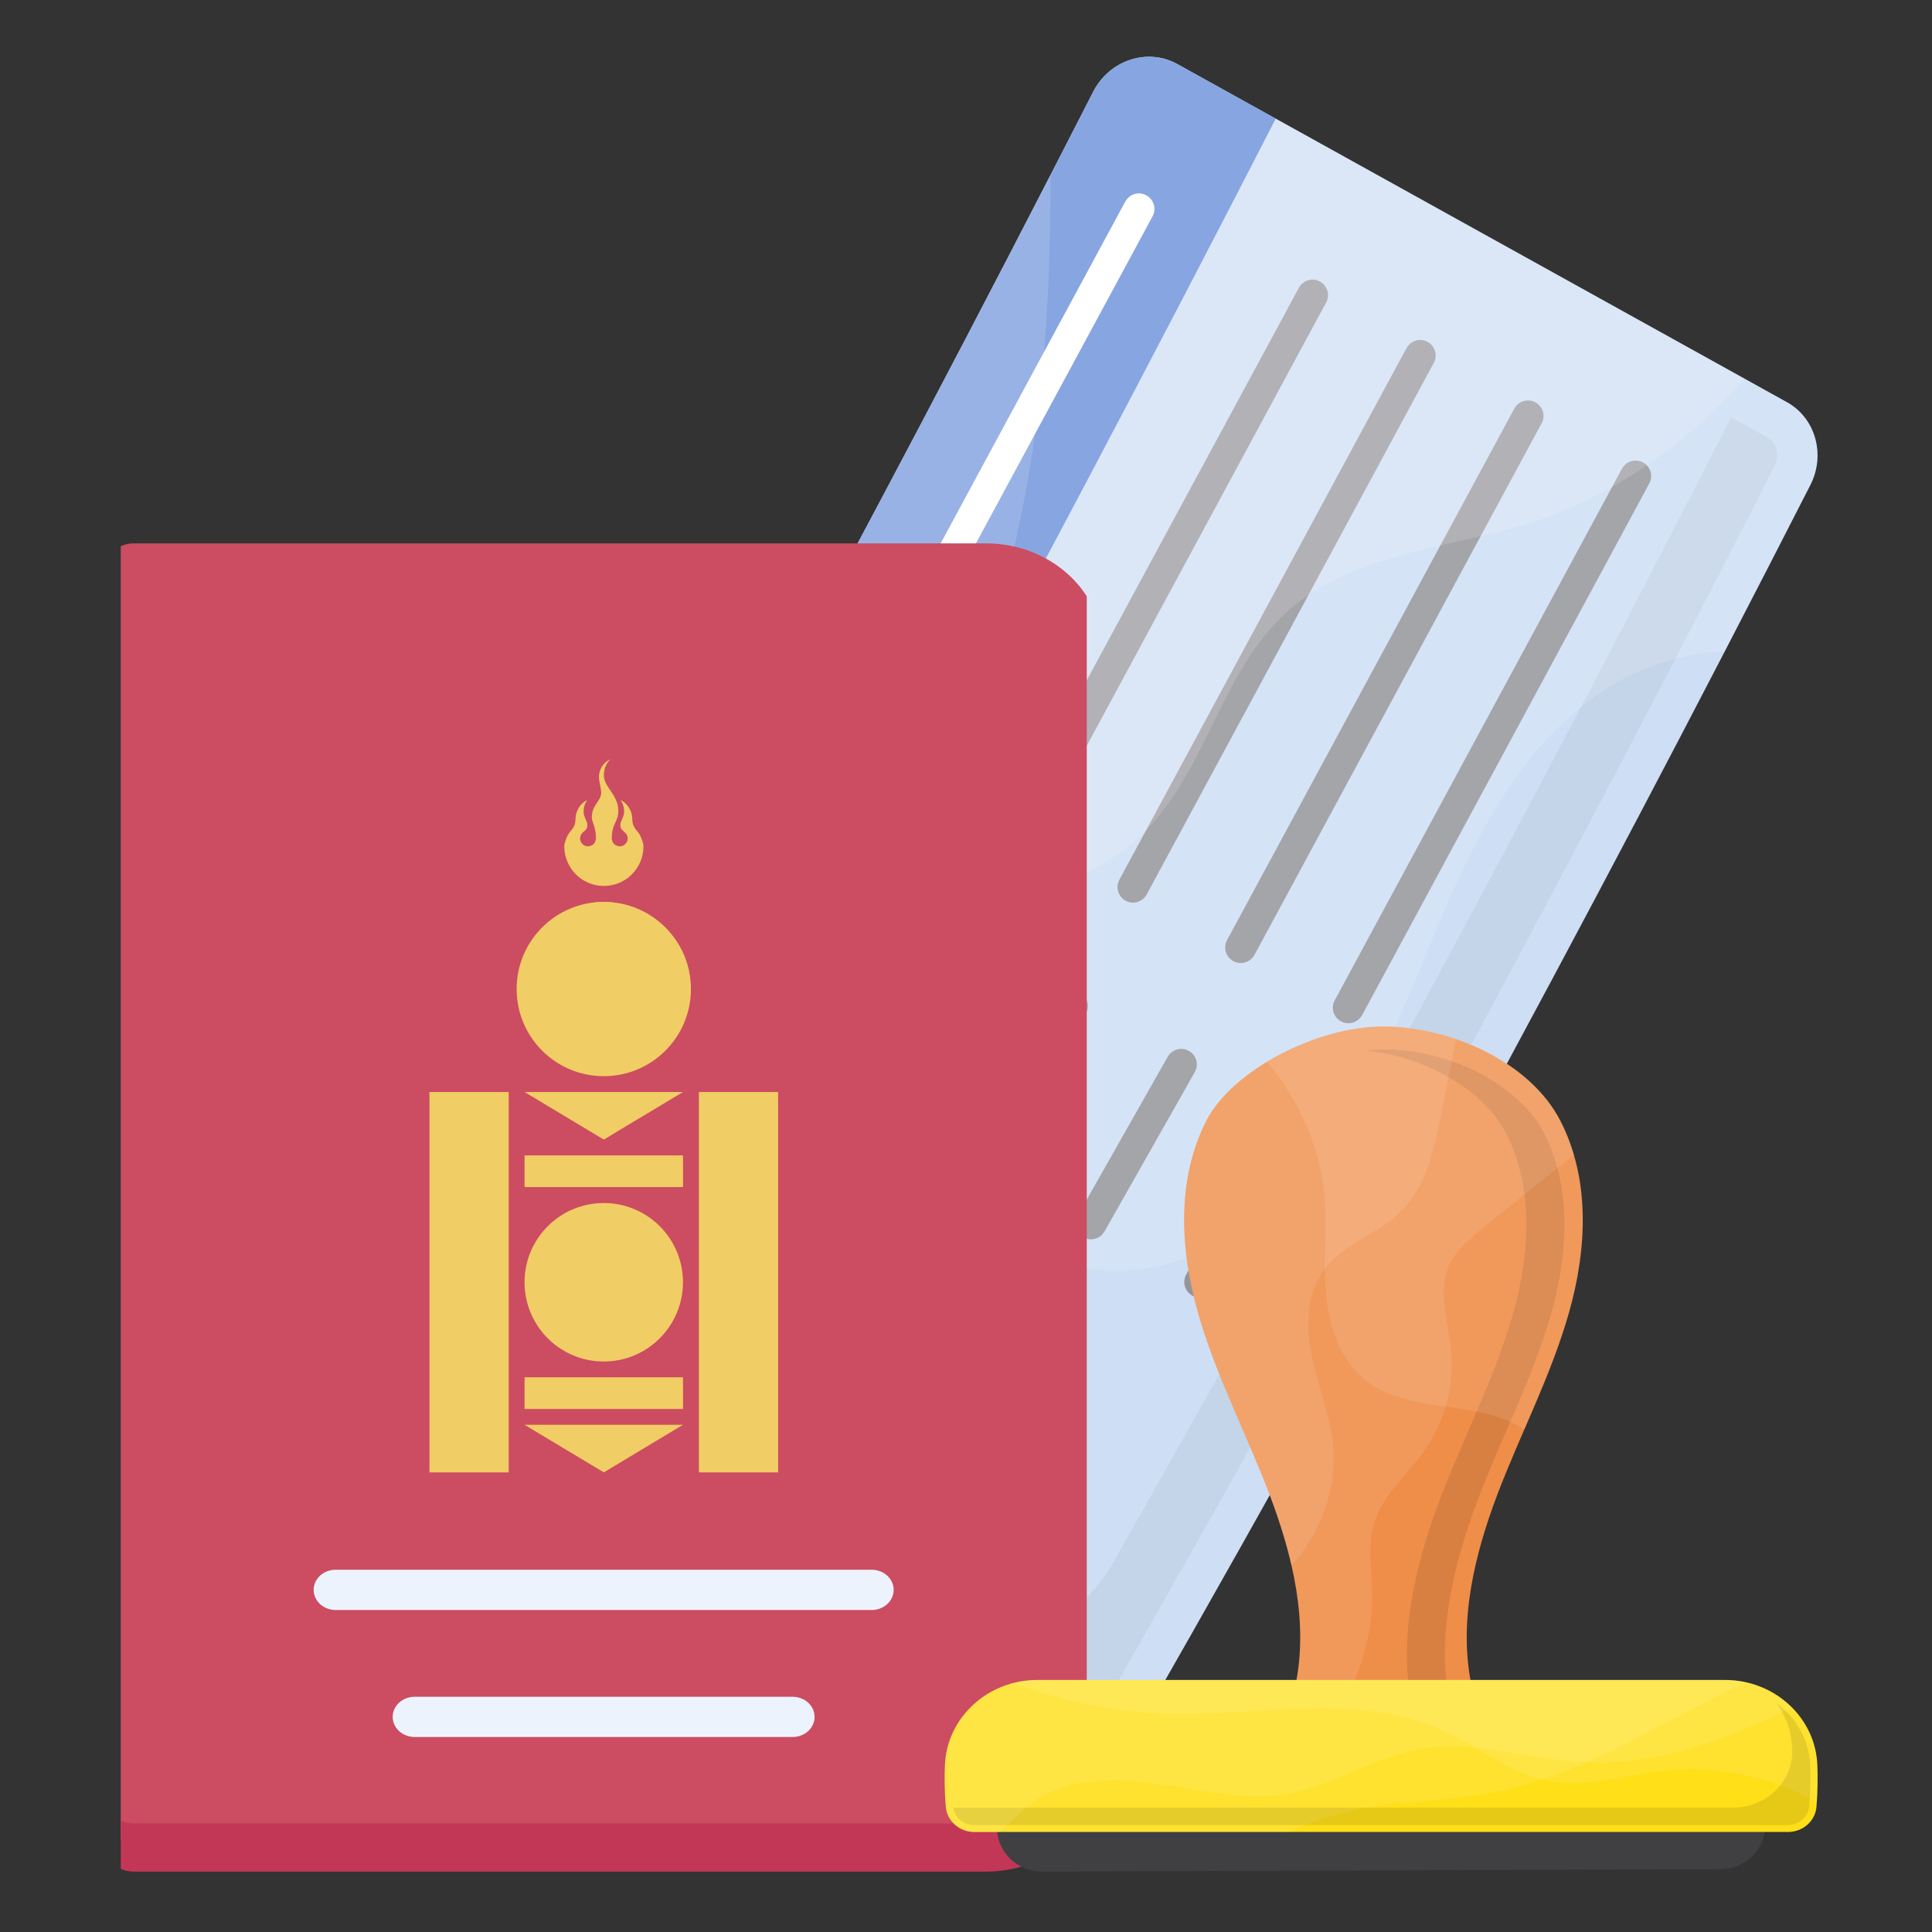 <svg width="32" height="32" viewBox="0 0 32 32" fill="none" xmlns="http://www.w3.org/2000/svg">
<rect x="0" y="0" width="32" height="32" fill="#333333" stroke="none"/>
<path d="M29.987 8.03C26.255 15.343 22.335 22.564 18.239 29.682C17.954 30.176 17.342 30.36 16.865 30.096L6.764 24.494C6.276 24.223 6.116 23.588 6.406 23.084C10.486 15.995 14.387 8.804 18.105 1.522C18.373 0.995 19.006 0.786 19.5 1.061L29.601 6.663C30.069 6.924 30.241 7.529 29.987 8.03Z" fill="#CEDEF5"/>
<path d="M6.76 24.491L8.412 25.406C12.826 17.689 17.066 9.875 21.13 1.966L19.499 1.063C19.005 0.788 18.375 0.997 18.106 1.524C14.386 8.806 10.483 15.997 6.405 23.084C6.113 23.585 6.276 24.221 6.76 24.491Z" fill="#5983D6"/>
<path d="M17.208 13.818C17.208 13.818 17.208 13.815 17.21 13.815L21.965 5.011C22.034 4.886 21.986 4.731 21.862 4.662C21.737 4.594 21.584 4.641 21.516 4.763C21.516 4.763 21.516 4.766 21.514 4.766L16.756 13.57C16.688 13.695 16.735 13.851 16.86 13.919C16.984 13.987 17.14 13.942 17.208 13.818Z" fill="#94959A"/>
<path d="M18.991 14.818C18.991 14.818 18.991 14.815 18.993 14.815L23.748 6.011C23.816 5.886 23.769 5.731 23.645 5.662C23.52 5.594 23.367 5.641 23.299 5.763C23.299 5.763 23.299 5.766 23.296 5.766L18.541 14.57C18.473 14.695 18.52 14.851 18.645 14.919C18.769 14.987 18.922 14.94 18.991 14.818Z" fill="#94959A"/>
<path d="M20.776 15.819C20.776 15.819 20.776 15.816 20.778 15.816L25.534 7.011C25.602 6.887 25.555 6.731 25.43 6.663C25.305 6.597 25.152 6.642 25.084 6.764C25.084 6.764 25.084 6.767 25.082 6.767L20.324 15.571C20.256 15.696 20.303 15.851 20.428 15.92C20.552 15.986 20.708 15.941 20.776 15.819Z" fill="#94959A"/>
<path d="M22.559 16.815C22.559 16.815 22.559 16.812 22.562 16.812L27.317 8.008C27.385 7.883 27.338 7.728 27.213 7.659C27.089 7.593 26.936 7.638 26.867 7.76C26.867 7.76 26.867 7.763 26.865 7.763L22.108 16.567C22.039 16.692 22.086 16.848 22.211 16.916C22.336 16.984 22.491 16.939 22.559 16.815Z" fill="#94959A"/>
<path d="M16.183 15.823C16.252 15.701 16.209 15.546 16.085 15.475C15.962 15.404 15.805 15.449 15.734 15.572L14.238 18.212C14.169 18.331 14.212 18.491 14.334 18.562C14.456 18.633 14.614 18.588 14.685 18.466L16.183 15.823C16.183 15.826 16.183 15.826 16.183 15.823Z" fill="#94959A"/>
<path d="M17.986 16.79C18.054 16.668 18.012 16.512 17.887 16.442C17.765 16.371 17.607 16.416 17.537 16.538L16.04 19.178V19.181C15.972 19.303 16.014 19.458 16.139 19.529C16.261 19.599 16.419 19.555 16.49 19.432L17.986 16.79Z" fill="#94959A"/>
<path d="M19.791 17.755C19.859 17.633 19.817 17.477 19.692 17.407C19.57 17.336 19.412 17.381 19.341 17.503L17.845 20.143V20.145C17.777 20.268 17.819 20.423 17.944 20.494C18.066 20.564 18.224 20.52 18.294 20.397L19.791 17.755Z" fill="#94959A"/>
<path d="M21.594 18.72C21.662 18.597 21.619 18.442 21.495 18.372C21.372 18.301 21.215 18.346 21.144 18.468L19.648 21.108V21.11C19.579 21.233 19.622 21.388 19.747 21.459C19.869 21.529 20.026 21.484 20.097 21.362L21.594 18.72Z" fill="#94959A"/>
<path opacity="0.05" d="M7.085 23.907L17.186 29.51C17.346 29.599 17.558 29.526 17.659 29.35C18.951 27.1 20.245 24.816 21.501 22.55C24.205 17.677 26.857 12.686 29.391 7.724C29.482 7.545 29.426 7.329 29.273 7.244L28.673 6.912C26.205 11.747 23.617 16.599 20.988 21.338C20.148 22.853 19.294 24.376 18.433 25.889C17.715 27.147 16.137 27.62 14.845 26.962L7.193 23.044C7.12 23.169 7.052 23.289 6.981 23.413C6.875 23.602 6.927 23.82 7.085 23.907Z" fill="black"/>
<path d="M14.332 12.39C14.332 12.39 14.332 12.387 14.335 12.387L19.09 3.583C19.158 3.458 19.111 3.303 18.986 3.235C18.862 3.166 18.709 3.213 18.641 3.336C18.641 3.336 18.641 3.338 18.638 3.338L13.883 12.143C13.815 12.268 13.862 12.423 13.986 12.491C14.111 12.559 14.264 12.514 14.332 12.39Z" fill="white"/>
<path d="M13.275 14.212C13.344 14.089 13.301 13.934 13.177 13.864C13.054 13.793 12.896 13.838 12.826 13.96L11.329 16.6C11.261 16.72 11.303 16.88 11.426 16.951C11.548 17.021 11.706 16.977 11.777 16.854L13.275 14.212Z" fill="white"/>
<path d="M10.689 18.874C10.758 18.752 10.715 18.596 10.591 18.526C10.468 18.455 10.31 18.5 10.24 18.622L8.743 21.262C8.675 21.382 8.718 21.542 8.84 21.613C8.962 21.683 9.12 21.639 9.191 21.516L10.689 18.874C10.687 18.876 10.687 18.876 10.689 18.874Z" fill="white"/>
<path opacity="0.15" d="M6.76 24.491L7.094 24.677C8.598 23.745 10.095 22.808 11.45 21.674C12.198 21.051 12.956 20.345 13.913 20.163C15.431 19.879 16.876 21.006 18.419 21.044C19.873 21.076 21.196 20.116 22.045 18.935C22.892 17.749 23.372 16.352 23.951 15.018C24.527 13.681 25.264 12.347 26.452 11.509C27.061 11.079 27.819 10.818 28.563 10.792C29.038 9.872 29.516 8.952 29.984 8.029C30.24 7.528 30.066 6.926 29.596 6.665L19.499 1.062C19.005 0.787 18.375 0.999 18.106 1.524C14.386 8.806 10.483 15.994 6.405 23.081C6.113 23.587 6.276 24.22 6.76 24.491Z" fill="white"/>
<path opacity="0.15" d="M9.191 18.178C11.293 16.681 13.89 15.822 16.391 15.053C17.276 14.782 18.194 14.493 18.874 13.86C19.963 12.844 20.206 11.142 21.311 10.138C22.417 9.131 24.069 9.091 25.49 8.611C26.808 8.164 27.961 7.312 28.897 6.274L19.5 1.062C19.006 0.787 18.375 0.999 18.107 1.524C15.241 7.133 12.271 12.684 9.191 18.178Z" fill="white"/>
<path opacity="0.15" d="M6.76 24.491L12.346 27.589C12.313 26.978 12.36 26.357 12.48 25.756C12.774 24.272 13.483 22.898 14.363 21.669C15.017 20.752 15.789 19.867 16.043 18.771C16.429 17.114 15.537 15.427 15.591 13.728C15.626 12.594 16.078 11.519 16.424 10.437C17.191 8.004 17.412 5.465 17.398 2.902C13.895 9.714 10.226 16.441 6.405 23.081C6.113 23.587 6.276 24.22 6.76 24.491Z" fill="white"/>
<g clip-path="url(#clip0_1945_2660)">
<path d="M2.216 30.588H16.33C17.399 30.588 18.266 29.644 18.266 28.427V10.774C18.266 9.794 17.399 9 16.33 9H2.216C1.949 9 1.732 9.199 1.732 9.444V29.758C1.732 30.003 1.949 30.588 2.216 30.588Z" fill="#CC4C61"/>
<path d="M16.33 30.202H2.216C1.949 30.202 1.732 30.003 1.732 29.758V30.557C1.732 30.802 1.949 31 2.216 31H16.33C17.399 31 18.266 30.206 18.266 29.226V28.428C18.266 29.408 17.399 30.202 16.33 30.202Z" fill="#C23756"/>
<path d="M14.802 26.333C14.802 26.149 14.639 26 14.438 26H5.559C5.358 26 5.195 26.149 5.195 26.333C5.195 26.517 5.358 26.667 5.559 26.667H14.438C14.639 26.667 14.802 26.517 14.802 26.333Z" fill="#EDF3FC"/>
<path d="M6.868 28.104C6.667 28.104 6.504 28.253 6.504 28.437C6.504 28.621 6.667 28.77 6.868 28.77H13.129C13.33 28.77 13.492 28.621 13.492 28.437C13.492 28.253 13.33 28.104 13.129 28.104H6.868Z" fill="#EDF3FC"/>
<mask id="mask0_1945_2660" style="mask-type:luminance" maskUnits="userSpaceOnUse" x="4" y="11" width="12" height="16">
<path d="M4.75 11H15.25V26.75H4.75V11Z" fill="white"/>
<path d="M10.001 17.3C10.871 17.3 11.576 16.595 11.576 15.725C11.576 14.855 10.871 14.15 10.001 14.15C9.131 14.15 8.426 14.855 8.426 15.725C8.426 16.595 9.131 17.3 10.001 17.3Z" fill="black"/>
<path d="M10.001 20.804C10.146 20.804 10.263 20.687 10.263 20.542C10.263 20.397 10.146 20.279 10.001 20.279C9.856 20.279 9.738 20.397 9.738 20.542C9.738 20.687 9.856 20.804 10.001 20.804Z" fill="black"/>
<path d="M10.001 22.197C10.146 22.197 10.263 22.079 10.263 21.934C10.263 21.789 10.146 21.672 10.001 21.672C9.856 21.672 9.738 21.789 9.738 21.934C9.738 22.079 9.856 22.197 10.001 22.197Z" fill="black"/>
<path d="M10.001 19.768C10.206 19.768 10.403 19.849 10.549 19.994C10.694 20.14 10.775 20.337 10.775 20.542C10.775 20.747 10.694 20.944 10.549 21.09C10.403 21.235 10.206 21.316 10.001 21.316C9.837 21.316 9.68 21.381 9.565 21.497C9.449 21.613 9.384 21.77 9.384 21.933C9.384 22.097 9.449 22.254 9.565 22.369C9.68 22.485 9.837 22.55 10.001 22.55V22.708C9.796 22.708 9.599 22.626 9.453 22.481C9.308 22.335 9.227 22.139 9.227 21.933C9.227 21.728 9.308 21.531 9.453 21.386C9.599 21.24 9.796 21.159 10.001 21.159C10.165 21.159 10.321 21.094 10.437 20.978C10.553 20.863 10.618 20.706 10.618 20.542C10.618 20.378 10.553 20.221 10.437 20.106C10.321 19.99 10.165 19.925 10.001 19.925V19.768Z" fill="black"/>
</mask>
<g mask="url(#mask0_1945_2660)">
<path d="M10 17.825C10.798 17.825 11.444 17.179 11.444 16.381C11.444 15.584 10.798 14.938 10 14.938C9.203 14.938 8.557 15.584 8.557 16.381C8.557 17.179 9.203 17.825 10 17.825Z" fill="#F1CD65"/>
</g>
<path d="M9.999 17.038C10.579 17.038 11.049 16.567 11.049 15.988C11.049 15.408 10.579 14.938 9.999 14.938C9.419 14.938 8.949 15.408 8.949 15.988C8.949 16.567 9.419 17.038 9.999 17.038Z" fill="#F1CD65"/>
<path d="M10.111 12.575C9.981 12.634 9.932 12.741 9.921 12.847C9.915 12.936 9.954 13.037 9.958 13.125C9.958 13.275 9.802 13.325 9.802 13.54C9.802 13.614 9.871 13.695 9.871 13.887C9.859 13.988 9.803 14.01 9.739 14.018C9.705 14.018 9.671 14.005 9.647 13.98C9.622 13.955 9.608 13.922 9.608 13.887C9.608 13.853 9.621 13.821 9.645 13.797C9.649 13.792 9.653 13.788 9.658 13.784C9.688 13.753 9.729 13.742 9.729 13.662C9.729 13.621 9.702 13.584 9.677 13.511C9.653 13.441 9.67 13.323 9.727 13.254C9.635 13.289 9.579 13.377 9.55 13.457C9.519 13.554 9.546 13.61 9.504 13.69C9.479 13.742 9.448 13.764 9.42 13.808C9.386 13.855 9.346 13.966 9.346 14.018C9.346 14.192 9.415 14.359 9.538 14.482C9.661 14.605 9.828 14.674 10.002 14.674C10.176 14.674 10.343 14.605 10.466 14.482C10.589 14.359 10.658 14.192 10.658 14.018C10.658 13.966 10.619 13.855 10.585 13.808C10.556 13.764 10.525 13.742 10.5 13.69C10.459 13.61 10.485 13.554 10.455 13.457C10.426 13.377 10.369 13.289 10.277 13.254C10.334 13.323 10.351 13.441 10.327 13.511C10.302 13.584 10.275 13.621 10.275 13.662C10.275 13.742 10.316 13.753 10.346 13.784C10.351 13.788 10.355 13.792 10.359 13.797C10.383 13.821 10.396 13.853 10.396 13.887C10.396 13.922 10.382 13.955 10.357 13.98C10.333 14.005 10.299 14.018 10.264 14.018C10.192 14.009 10.14 13.975 10.133 13.887C10.133 13.634 10.241 13.618 10.241 13.431C10.241 13.164 10.002 13.038 10.002 12.843C10.002 12.777 10.017 12.664 10.111 12.574L10.111 12.575ZM7.113 18.087H8.426V24.387H7.113V18.087ZM11.576 18.087H12.888V24.387H11.576V18.087ZM8.688 18.087H11.313L10.001 18.875L8.688 18.087ZM8.688 19.137H11.313V19.662H8.688V19.137ZM8.688 22.812H11.313V23.337H8.688V22.812ZM8.688 23.599H11.313L10.001 24.387L8.688 23.599Z" fill="#F1CD65"/>
<mask id="mask1_1945_2660" style="mask-type:luminance" maskUnits="userSpaceOnUse" x="4" y="11" width="12" height="16">
<path d="M4.75 11H15.25V26.75H4.75V11Z" fill="white"/>
<path d="M10.001 17.3C10.871 17.3 11.576 16.595 11.576 15.725C11.576 14.855 10.871 14.15 10.001 14.15C9.131 14.15 8.426 14.855 8.426 15.725C8.426 16.595 9.131 17.3 10.001 17.3Z" fill="black"/>
<path d="M10.001 20.804C10.146 20.804 10.263 20.687 10.263 20.542C10.263 20.397 10.146 20.279 10.001 20.279C9.856 20.279 9.738 20.397 9.738 20.542C9.738 20.687 9.856 20.804 10.001 20.804Z" fill="black"/>
<path d="M10.001 22.197C10.146 22.197 10.263 22.079 10.263 21.934C10.263 21.789 10.146 21.672 10.001 21.672C9.856 21.672 9.738 21.789 9.738 21.934C9.738 22.079 9.856 22.197 10.001 22.197Z" fill="black"/>
<path d="M10.001 19.768C10.206 19.768 10.403 19.849 10.549 19.994C10.694 20.14 10.775 20.337 10.775 20.542C10.775 20.747 10.694 20.944 10.549 21.09C10.403 21.235 10.206 21.316 10.001 21.316C9.837 21.316 9.68 21.381 9.565 21.497C9.449 21.613 9.384 21.77 9.384 21.933C9.384 22.097 9.449 22.254 9.565 22.369C9.68 22.485 9.837 22.55 10.001 22.55V22.708C9.796 22.708 9.599 22.626 9.453 22.481C9.308 22.335 9.227 22.139 9.227 21.933C9.227 21.728 9.308 21.531 9.453 21.386C9.599 21.24 9.796 21.159 10.001 21.159C10.165 21.159 10.321 21.094 10.437 20.978C10.553 20.863 10.618 20.706 10.618 20.542C10.618 20.378 10.553 20.221 10.437 20.106C10.321 19.99 10.165 19.925 10.001 19.925V19.768Z" fill="black"/>
</mask>
<g mask="url(#mask1_1945_2660)">
<path d="M10 22.551C10.725 22.551 11.312 21.963 11.312 21.238C11.312 20.513 10.725 19.926 10 19.926C9.275 19.926 8.688 20.513 8.688 21.238C8.688 21.963 9.275 22.551 10 22.551Z" fill="#F1CD65"/>
</g>
</g>
<path d="M25.99 21.73C25.696 22.772 25.185 23.744 24.799 24.759C24.416 25.774 24.152 26.872 24.376 27.93H21.453C21.677 26.872 21.413 25.774 21.03 24.759C20.644 23.744 20.133 22.772 19.839 21.73C19.545 20.688 19.486 19.535 19.98 18.565C20.406 17.735 21.799 17.002 22.912 17.002C24.037 17.002 25.347 17.597 25.844 18.565C26.343 19.535 26.284 20.688 25.99 21.73Z" fill="#EF8E49"/>
<path opacity="0.1" d="M25.693 21.752C25.507 22.408 25.241 23.031 24.954 23.687C24.794 24.059 24.627 24.447 24.479 24.835C24.041 25.997 23.867 26.967 23.954 27.84H23.324C23.239 26.967 23.411 25.997 23.849 24.835C23.997 24.447 24.164 24.059 24.326 23.687C24.611 23.031 24.877 22.408 25.063 21.752C25.291 20.942 25.456 19.772 24.945 18.77C24.578 18.058 23.618 17.503 22.625 17.401C22.729 17.388 22.83 17.381 22.926 17.381C24.03 17.381 25.169 17.979 25.576 18.77C26.086 19.772 25.922 20.945 25.693 21.752Z" fill="black"/>
<path opacity="0.1" d="M25.991 21.73C25.802 22.4 25.525 23.04 25.25 23.681C25.209 23.649 25.167 23.625 25.122 23.602C24.369 23.198 23.351 23.399 22.664 22.896C22.2 22.555 22.007 21.969 21.962 21.412C21.915 20.852 21.991 20.291 21.93 19.731C21.847 18.949 21.497 18.207 20.988 17.586C21.57 17.235 22.287 17 22.915 17C24.042 17 25.351 17.596 25.847 18.565C26.344 19.535 26.285 20.688 25.991 21.73Z" fill="white"/>
<path opacity="0.1" d="M26.071 19.127C25.577 19.524 25.085 19.919 24.591 20.313C24.353 20.505 24.106 20.706 23.991 20.981C23.81 21.41 23.984 21.892 24.033 22.352C24.094 22.941 23.932 23.548 23.584 24.037C23.304 24.43 22.901 24.759 22.763 25.217C22.654 25.567 22.715 25.936 22.727 26.299C22.744 26.857 22.626 27.418 22.395 27.93H21.459C21.683 26.872 21.419 25.774 21.035 24.759C20.65 23.744 20.139 22.772 19.845 21.73C19.551 20.688 19.492 19.535 19.986 18.565C20.412 17.735 21.805 17 22.918 17C24.045 17 25.353 17.596 25.85 18.565C25.941 18.746 26.014 18.935 26.071 19.127Z" fill="white"/>
<path opacity="0.1" d="M24.117 17.209C24.03 17.645 23.943 18.082 23.856 18.52C23.743 19.081 23.609 19.679 23.188 20.085C22.821 20.437 22.275 20.597 21.957 20.992C21.637 21.393 21.625 21.951 21.724 22.447C21.825 22.943 22.025 23.421 22.077 23.924C22.152 24.648 21.88 25.379 21.39 25.934C21.301 25.537 21.171 25.144 21.028 24.763C20.642 23.748 20.131 22.776 19.837 21.734C19.543 20.692 19.484 19.539 19.978 18.569C20.404 17.739 21.797 17.004 22.91 17.004C23.308 17 23.722 17.072 24.117 17.209Z" fill="white"/>
<path d="M28.993 29.125L16.758 29.17C16.624 29.17 16.516 29.274 16.516 29.402V30.284C16.516 30.679 16.85 30.999 17.264 30.999L28.494 30.959C28.904 30.956 29.236 30.639 29.236 30.244V29.357C29.238 29.229 29.127 29.125 28.993 29.125Z" fill="#404042"/>
<path d="M15.665 29.924C15.646 29.696 15.642 29.466 15.651 29.238C15.682 28.451 16.359 27.826 17.181 27.826H28.571C29.395 27.826 30.072 28.449 30.101 29.238C30.11 29.466 30.105 29.696 30.087 29.924C30.068 30.161 29.863 30.343 29.616 30.343H16.136C15.889 30.343 15.684 30.158 15.665 29.924Z" fill="#FFDF18"/>
<path opacity="0.1" d="M30.091 29.841C29.317 29.417 28.402 29.229 27.515 29.335C26.901 29.41 26.287 29.613 25.68 29.505C25.03 29.39 24.51 28.938 23.913 28.666C22.426 27.987 20.673 28.474 19.028 28.368C18.254 28.318 17.51 28.136 16.783 27.876C16.91 27.842 17.044 27.824 17.181 27.824H28.571C29.393 27.824 30.07 28.449 30.101 29.236C30.11 29.439 30.106 29.64 30.091 29.841Z" fill="white"/>
<path opacity="0.1" d="M28.91 27.863C28.635 27.993 28.362 28.133 28.093 28.273C27.004 28.846 25.91 29.468 24.691 29.696C23.87 29.85 23.016 29.818 22.209 30.03C21.91 30.109 21.621 30.22 21.338 30.344H16.136C15.889 30.344 15.684 30.159 15.665 29.922C15.646 29.694 15.642 29.466 15.651 29.236C15.682 28.449 16.359 27.824 17.181 27.824H28.571C28.686 27.824 28.802 27.838 28.91 27.863Z" fill="white"/>
<path opacity="0.1" d="M29.968 29.912C29.954 30.09 29.799 30.23 29.615 30.23H16.135C15.961 30.23 15.811 30.104 15.787 29.937C15.801 29.941 15.818 29.941 15.834 29.941H28.702C29.248 29.941 29.7 29.513 29.684 28.989C29.684 28.971 29.684 28.953 29.681 28.933C29.669 28.662 29.575 28.414 29.42 28.209C29.75 28.444 29.966 28.816 29.982 29.24C29.992 29.463 29.987 29.691 29.968 29.912Z" fill="black"/>
<path opacity="0.1" d="M29.679 28.282C28.571 28.835 27.402 29.254 26.174 29.182C25.277 29.13 24.383 28.814 23.501 28.972C22.745 29.108 22.089 29.577 21.334 29.71C20.623 29.834 19.898 29.649 19.185 29.545C18.47 29.441 17.677 29.437 17.101 29.856C16.905 30.001 16.745 30.188 16.557 30.344H16.136C15.889 30.344 15.684 30.159 15.665 29.922C15.646 29.694 15.642 29.466 15.651 29.236C15.682 28.449 16.359 27.824 17.181 27.824H28.571C29.006 27.824 29.402 28 29.679 28.282Z" fill="white"/>
<defs>
<clipPath id="clip0_1945_2660">
<rect width="16" height="22" fill="white" transform="translate(2 9)"/>
</clipPath>
</defs>
</svg>
